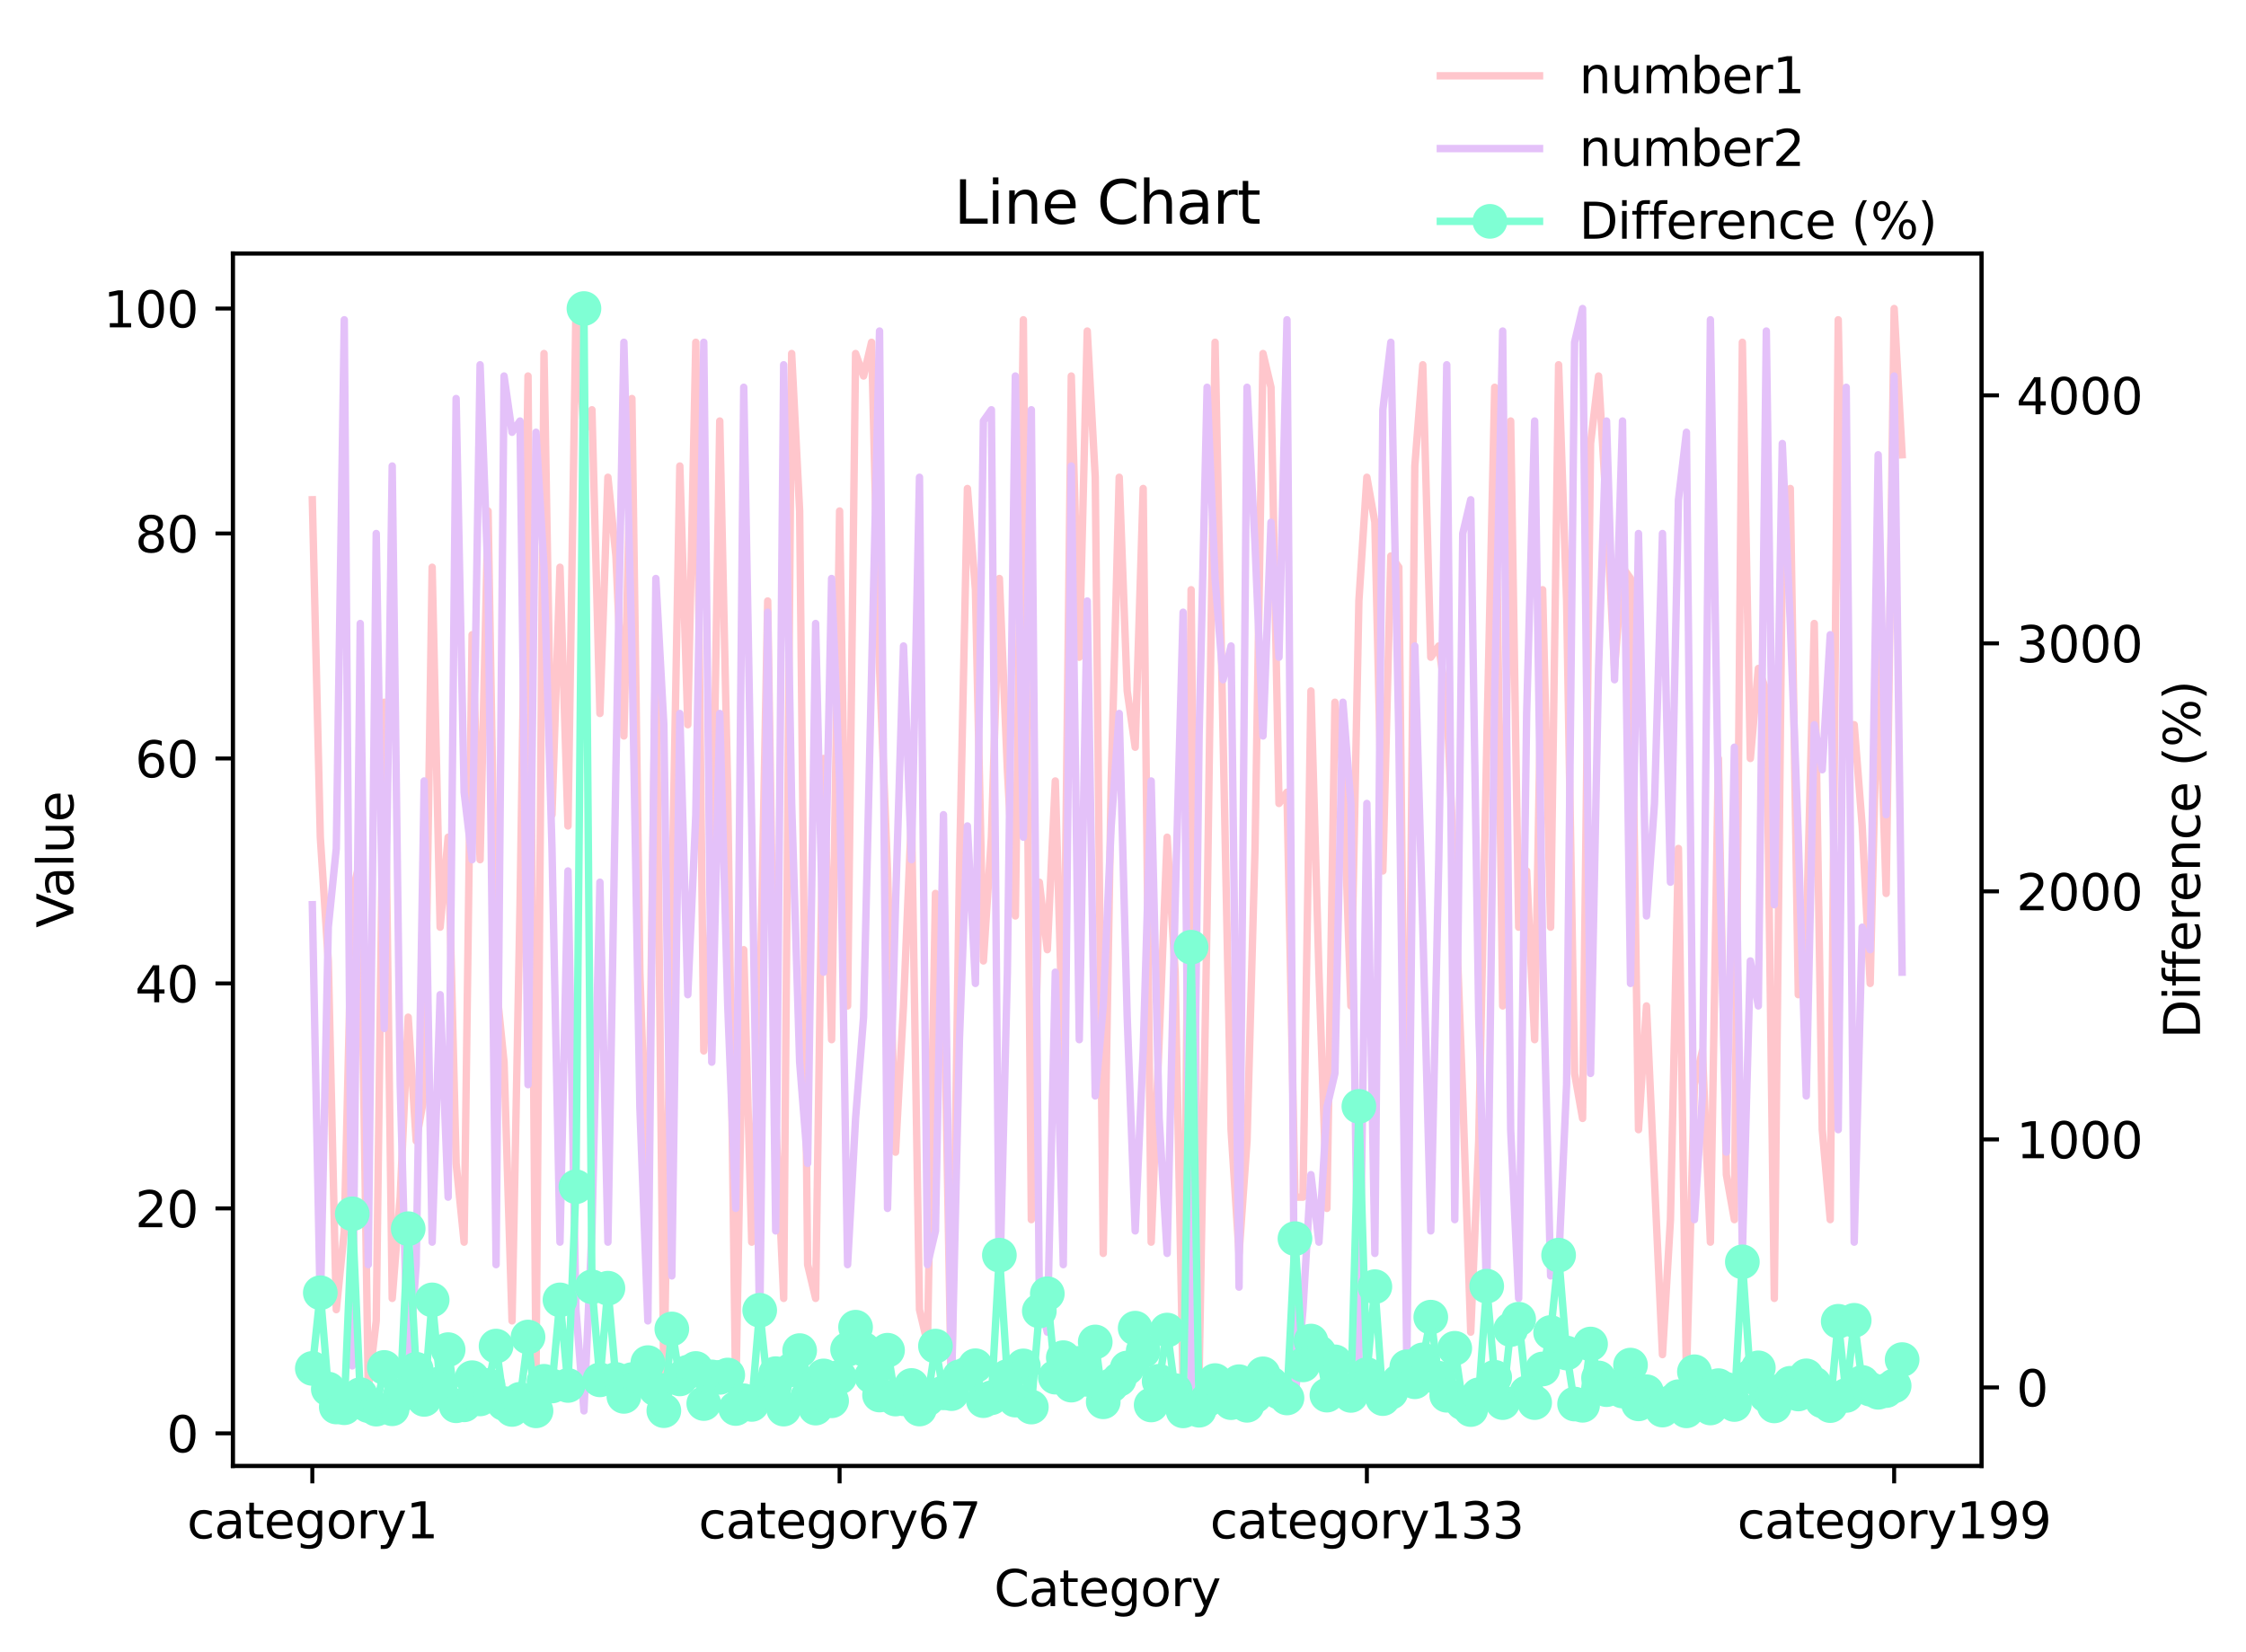 <?xml version="1.0" encoding="utf-8" standalone="no"?>
<!DOCTYPE svg PUBLIC "-//W3C//DTD SVG 1.1//EN"
  "http://www.w3.org/Graphics/SVG/1.1/DTD/svg11.dtd">
<svg xmlns:xlink="http://www.w3.org/1999/xlink" width="453.054pt" height="333.297pt" viewBox="0 0 453.054 333.297" xmlns="http://www.w3.org/2000/svg" version="1.1">
 <defs>
  <style type="text/css">*{stroke-linejoin: round; stroke-linecap: butt}</style>
 </defs>
 <g id="figure_1">
  <g id="patch_1">
   <path d="M 0 333.297 
L 453.054 333.297 
L 453.054 0 
L 0 0 
z
" style="fill: #ffffff"/>
  </g>
  <g id="axes_1">
   <g id="patch_2">
    <path d="M 46.966 295.741 
L 399.726 295.741 
L 399.726 51.124 
L 46.966 51.124 
z
" style="fill: #ffffff"/>
   </g>
   <g id="matplotlib.axis_1">
    <g id="xtick_1">
     <g id="line2d_1">
      <defs>
       <path id="mb19a671efa" d="M 0 0 
L 0 3.5 
" style="stroke: #000000; stroke-width: 0.8"/>
      </defs>
      <g>
       <use xlink:href="#mb19a671efa" x="63" y="295.741" style="stroke: #000000; stroke-width: 0.8"/>
      </g>
     </g>
     <g id="text_1">
      <!-- category1 -->
      <g transform="translate(37.72 310.34) scale(0.1 -0.1)">
       <defs>
        <path id="DejaVuSans-63" d="M 3122 3366 
L 3122 2828 
Q 2878 2963 2633 3030 
Q 2388 3097 2138 3097 
Q 1578 3097 1268 2742 
Q 959 2388 959 1747 
Q 959 1106 1268 751 
Q 1578 397 2138 397 
Q 2388 397 2633 464 
Q 2878 531 3122 666 
L 3122 134 
Q 2881 22 2623 -34 
Q 2366 -91 2075 -91 
Q 1284 -91 818 406 
Q 353 903 353 1747 
Q 353 2603 823 3093 
Q 1294 3584 2113 3584 
Q 2378 3584 2631 3529 
Q 2884 3475 3122 3366 
z
" transform="scale(0.016)"/>
        <path id="DejaVuSans-61" d="M 2194 1759 
Q 1497 1759 1228 1600 
Q 959 1441 959 1056 
Q 959 750 1161 570 
Q 1363 391 1709 391 
Q 2188 391 2477 730 
Q 2766 1069 2766 1631 
L 2766 1759 
L 2194 1759 
z
M 3341 1997 
L 3341 0 
L 2766 0 
L 2766 531 
Q 2569 213 2275 61 
Q 1981 -91 1556 -91 
Q 1019 -91 701 211 
Q 384 513 384 1019 
Q 384 1609 779 1909 
Q 1175 2209 1959 2209 
L 2766 2209 
L 2766 2266 
Q 2766 2663 2505 2880 
Q 2244 3097 1772 3097 
Q 1472 3097 1187 3025 
Q 903 2953 641 2809 
L 641 3341 
Q 956 3463 1253 3523 
Q 1550 3584 1831 3584 
Q 2591 3584 2966 3190 
Q 3341 2797 3341 1997 
z
" transform="scale(0.016)"/>
        <path id="DejaVuSans-74" d="M 1172 4494 
L 1172 3500 
L 2356 3500 
L 2356 3053 
L 1172 3053 
L 1172 1153 
Q 1172 725 1289 603 
Q 1406 481 1766 481 
L 2356 481 
L 2356 0 
L 1766 0 
Q 1100 0 847 248 
Q 594 497 594 1153 
L 594 3053 
L 172 3053 
L 172 3500 
L 594 3500 
L 594 4494 
L 1172 4494 
z
" transform="scale(0.016)"/>
        <path id="DejaVuSans-65" d="M 3597 1894 
L 3597 1613 
L 953 1613 
Q 991 1019 1311 708 
Q 1631 397 2203 397 
Q 2534 397 2845 478 
Q 3156 559 3463 722 
L 3463 178 
Q 3153 47 2828 -22 
Q 2503 -91 2169 -91 
Q 1331 -91 842 396 
Q 353 884 353 1716 
Q 353 2575 817 3079 
Q 1281 3584 2069 3584 
Q 2775 3584 3186 3129 
Q 3597 2675 3597 1894 
z
M 3022 2063 
Q 3016 2534 2758 2815 
Q 2500 3097 2075 3097 
Q 1594 3097 1305 2825 
Q 1016 2553 972 2059 
L 3022 2063 
z
" transform="scale(0.016)"/>
        <path id="DejaVuSans-67" d="M 2906 1791 
Q 2906 2416 2648 2759 
Q 2391 3103 1925 3103 
Q 1463 3103 1205 2759 
Q 947 2416 947 1791 
Q 947 1169 1205 825 
Q 1463 481 1925 481 
Q 2391 481 2648 825 
Q 2906 1169 2906 1791 
z
M 3481 434 
Q 3481 -459 3084 -895 
Q 2688 -1331 1869 -1331 
Q 1566 -1331 1297 -1286 
Q 1028 -1241 775 -1147 
L 775 -588 
Q 1028 -725 1275 -790 
Q 1522 -856 1778 -856 
Q 2344 -856 2625 -561 
Q 2906 -266 2906 331 
L 2906 616 
Q 2728 306 2450 153 
Q 2172 0 1784 0 
Q 1141 0 747 490 
Q 353 981 353 1791 
Q 353 2603 747 3093 
Q 1141 3584 1784 3584 
Q 2172 3584 2450 3431 
Q 2728 3278 2906 2969 
L 2906 3500 
L 3481 3500 
L 3481 434 
z
" transform="scale(0.016)"/>
        <path id="DejaVuSans-6f" d="M 1959 3097 
Q 1497 3097 1228 2736 
Q 959 2375 959 1747 
Q 959 1119 1226 758 
Q 1494 397 1959 397 
Q 2419 397 2687 759 
Q 2956 1122 2956 1747 
Q 2956 2369 2687 2733 
Q 2419 3097 1959 3097 
z
M 1959 3584 
Q 2709 3584 3137 3096 
Q 3566 2609 3566 1747 
Q 3566 888 3137 398 
Q 2709 -91 1959 -91 
Q 1206 -91 779 398 
Q 353 888 353 1747 
Q 353 2609 779 3096 
Q 1206 3584 1959 3584 
z
" transform="scale(0.016)"/>
        <path id="DejaVuSans-72" d="M 2631 2963 
Q 2534 3019 2420 3045 
Q 2306 3072 2169 3072 
Q 1681 3072 1420 2755 
Q 1159 2438 1159 1844 
L 1159 0 
L 581 0 
L 581 3500 
L 1159 3500 
L 1159 2956 
Q 1341 3275 1631 3429 
Q 1922 3584 2338 3584 
Q 2397 3584 2469 3576 
Q 2541 3569 2628 3553 
L 2631 2963 
z
" transform="scale(0.016)"/>
        <path id="DejaVuSans-79" d="M 2059 -325 
Q 1816 -950 1584 -1140 
Q 1353 -1331 966 -1331 
L 506 -1331 
L 506 -850 
L 844 -850 
Q 1081 -850 1212 -737 
Q 1344 -625 1503 -206 
L 1606 56 
L 191 3500 
L 800 3500 
L 1894 763 
L 2988 3500 
L 3597 3500 
L 2059 -325 
z
" transform="scale(0.016)"/>
        <path id="DejaVuSans-31" d="M 794 531 
L 1825 531 
L 1825 4091 
L 703 3866 
L 703 4441 
L 1819 4666 
L 2450 4666 
L 2450 531 
L 3481 531 
L 3481 0 
L 794 0 
L 794 531 
z
" transform="scale(0.016)"/>
       </defs>
       <use xlink:href="#DejaVuSans-63"/>
       <use xlink:href="#DejaVuSans-61" x="54.98"/>
       <use xlink:href="#DejaVuSans-74" x="116.26"/>
       <use xlink:href="#DejaVuSans-65" x="155.469"/>
       <use xlink:href="#DejaVuSans-67" x="216.992"/>
       <use xlink:href="#DejaVuSans-6f" x="280.469"/>
       <use xlink:href="#DejaVuSans-72" x="341.65"/>
       <use xlink:href="#DejaVuSans-79" x="382.764"/>
       <use xlink:href="#DejaVuSans-31" x="441.943"/>
      </g>
     </g>
    </g>
    <g id="xtick_2">
     <g id="line2d_2">
      <g>
       <use xlink:href="#mb19a671efa" x="169.36" y="295.741" style="stroke: #000000; stroke-width: 0.8"/>
      </g>
     </g>
     <g id="text_2">
      <!-- category67 -->
      <g transform="translate(140.899 310.34) scale(0.1 -0.1)">
       <defs>
        <path id="DejaVuSans-36" d="M 2113 2584 
Q 1688 2584 1439 2293 
Q 1191 2003 1191 1497 
Q 1191 994 1439 701 
Q 1688 409 2113 409 
Q 2538 409 2786 701 
Q 3034 994 3034 1497 
Q 3034 2003 2786 2293 
Q 2538 2584 2113 2584 
z
M 3366 4563 
L 3366 3988 
Q 3128 4100 2886 4159 
Q 2644 4219 2406 4219 
Q 1781 4219 1451 3797 
Q 1122 3375 1075 2522 
Q 1259 2794 1537 2939 
Q 1816 3084 2150 3084 
Q 2853 3084 3261 2657 
Q 3669 2231 3669 1497 
Q 3669 778 3244 343 
Q 2819 -91 2113 -91 
Q 1303 -91 875 529 
Q 447 1150 447 2328 
Q 447 3434 972 4092 
Q 1497 4750 2381 4750 
Q 2619 4750 2861 4703 
Q 3103 4656 3366 4563 
z
" transform="scale(0.016)"/>
        <path id="DejaVuSans-37" d="M 525 4666 
L 3525 4666 
L 3525 4397 
L 1831 0 
L 1172 0 
L 2766 4134 
L 525 4134 
L 525 4666 
z
" transform="scale(0.016)"/>
       </defs>
       <use xlink:href="#DejaVuSans-63"/>
       <use xlink:href="#DejaVuSans-61" x="54.98"/>
       <use xlink:href="#DejaVuSans-74" x="116.26"/>
       <use xlink:href="#DejaVuSans-65" x="155.469"/>
       <use xlink:href="#DejaVuSans-67" x="216.992"/>
       <use xlink:href="#DejaVuSans-6f" x="280.469"/>
       <use xlink:href="#DejaVuSans-72" x="341.65"/>
       <use xlink:href="#DejaVuSans-79" x="382.764"/>
       <use xlink:href="#DejaVuSans-36" x="441.943"/>
       <use xlink:href="#DejaVuSans-37" x="505.566"/>
      </g>
     </g>
    </g>
    <g id="xtick_3">
     <g id="line2d_3">
      <g>
       <use xlink:href="#mb19a671efa" x="275.72" y="295.741" style="stroke: #000000; stroke-width: 0.8"/>
      </g>
     </g>
     <g id="text_3">
      <!-- category133 -->
      <g transform="translate(244.078 310.34) scale(0.1 -0.1)">
       <defs>
        <path id="DejaVuSans-33" d="M 2597 2516 
Q 3050 2419 3304 2112 
Q 3559 1806 3559 1356 
Q 3559 666 3084 287 
Q 2609 -91 1734 -91 
Q 1441 -91 1130 -33 
Q 819 25 488 141 
L 488 750 
Q 750 597 1062 519 
Q 1375 441 1716 441 
Q 2309 441 2620 675 
Q 2931 909 2931 1356 
Q 2931 1769 2642 2001 
Q 2353 2234 1838 2234 
L 1294 2234 
L 1294 2753 
L 1863 2753 
Q 2328 2753 2575 2939 
Q 2822 3125 2822 3475 
Q 2822 3834 2567 4026 
Q 2313 4219 1838 4219 
Q 1578 4219 1281 4162 
Q 984 4106 628 3988 
L 628 4550 
Q 988 4650 1302 4700 
Q 1616 4750 1894 4750 
Q 2613 4750 3031 4423 
Q 3450 4097 3450 3541 
Q 3450 3153 3228 2886 
Q 3006 2619 2597 2516 
z
" transform="scale(0.016)"/>
       </defs>
       <use xlink:href="#DejaVuSans-63"/>
       <use xlink:href="#DejaVuSans-61" x="54.98"/>
       <use xlink:href="#DejaVuSans-74" x="116.26"/>
       <use xlink:href="#DejaVuSans-65" x="155.469"/>
       <use xlink:href="#DejaVuSans-67" x="216.992"/>
       <use xlink:href="#DejaVuSans-6f" x="280.469"/>
       <use xlink:href="#DejaVuSans-72" x="341.65"/>
       <use xlink:href="#DejaVuSans-79" x="382.764"/>
       <use xlink:href="#DejaVuSans-31" x="441.943"/>
       <use xlink:href="#DejaVuSans-33" x="505.566"/>
       <use xlink:href="#DejaVuSans-33" x="569.189"/>
      </g>
     </g>
    </g>
    <g id="xtick_4">
     <g id="line2d_4">
      <g>
       <use xlink:href="#mb19a671efa" x="382.08" y="295.741" style="stroke: #000000; stroke-width: 0.8"/>
      </g>
     </g>
     <g id="text_4">
      <!-- category199 -->
      <g transform="translate(350.437 310.34) scale(0.1 -0.1)">
       <defs>
        <path id="DejaVuSans-39" d="M 703 97 
L 703 672 
Q 941 559 1184 500 
Q 1428 441 1663 441 
Q 2288 441 2617 861 
Q 2947 1281 2994 2138 
Q 2813 1869 2534 1725 
Q 2256 1581 1919 1581 
Q 1219 1581 811 2004 
Q 403 2428 403 3163 
Q 403 3881 828 4315 
Q 1253 4750 1959 4750 
Q 2769 4750 3195 4129 
Q 3622 3509 3622 2328 
Q 3622 1225 3098 567 
Q 2575 -91 1691 -91 
Q 1453 -91 1209 -44 
Q 966 3 703 97 
z
M 1959 2075 
Q 2384 2075 2632 2365 
Q 2881 2656 2881 3163 
Q 2881 3666 2632 3958 
Q 2384 4250 1959 4250 
Q 1534 4250 1286 3958 
Q 1038 3666 1038 3163 
Q 1038 2656 1286 2365 
Q 1534 2075 1959 2075 
z
" transform="scale(0.016)"/>
       </defs>
       <use xlink:href="#DejaVuSans-63"/>
       <use xlink:href="#DejaVuSans-61" x="54.98"/>
       <use xlink:href="#DejaVuSans-74" x="116.26"/>
       <use xlink:href="#DejaVuSans-65" x="155.469"/>
       <use xlink:href="#DejaVuSans-67" x="216.992"/>
       <use xlink:href="#DejaVuSans-6f" x="280.469"/>
       <use xlink:href="#DejaVuSans-72" x="341.65"/>
       <use xlink:href="#DejaVuSans-79" x="382.764"/>
       <use xlink:href="#DejaVuSans-31" x="441.943"/>
       <use xlink:href="#DejaVuSans-39" x="505.566"/>
       <use xlink:href="#DejaVuSans-39" x="569.189"/>
      </g>
     </g>
    </g>
    <g id="text_5">
     <!-- Category -->
     <g transform="translate(200.505 324.018) scale(0.1 -0.1)">
      <defs>
       <path id="DejaVuSans-43" d="M 4122 4306 
L 4122 3641 
Q 3803 3938 3442 4084 
Q 3081 4231 2675 4231 
Q 1875 4231 1450 3742 
Q 1025 3253 1025 2328 
Q 1025 1406 1450 917 
Q 1875 428 2675 428 
Q 3081 428 3442 575 
Q 3803 722 4122 1019 
L 4122 359 
Q 3791 134 3420 21 
Q 3050 -91 2638 -91 
Q 1578 -91 968 557 
Q 359 1206 359 2328 
Q 359 3453 968 4101 
Q 1578 4750 2638 4750 
Q 3056 4750 3426 4639 
Q 3797 4528 4122 4306 
z
" transform="scale(0.016)"/>
      </defs>
      <use xlink:href="#DejaVuSans-43"/>
      <use xlink:href="#DejaVuSans-61" x="69.824"/>
      <use xlink:href="#DejaVuSans-74" x="131.104"/>
      <use xlink:href="#DejaVuSans-65" x="170.312"/>
      <use xlink:href="#DejaVuSans-67" x="231.836"/>
      <use xlink:href="#DejaVuSans-6f" x="295.312"/>
      <use xlink:href="#DejaVuSans-72" x="356.494"/>
      <use xlink:href="#DejaVuSans-79" x="397.607"/>
     </g>
    </g>
   </g>
   <g id="matplotlib.axis_2">
    <g id="ytick_1">
     <g id="line2d_5">
      <defs>
       <path id="meb79331049" d="M 0 0 
L -3.5 0 
" style="stroke: #000000; stroke-width: 0.8"/>
      </defs>
      <g>
       <use xlink:href="#meb79331049" x="46.966" y="289.16" style="stroke: #000000; stroke-width: 0.8"/>
      </g>
     </g>
     <g id="text_6">
      <!-- 0 -->
      <g transform="translate(33.603 292.96) scale(0.1 -0.1)">
       <defs>
        <path id="DejaVuSans-30" d="M 2034 4250 
Q 1547 4250 1301 3770 
Q 1056 3291 1056 2328 
Q 1056 1369 1301 889 
Q 1547 409 2034 409 
Q 2525 409 2770 889 
Q 3016 1369 3016 2328 
Q 3016 3291 2770 3770 
Q 2525 4250 2034 4250 
z
M 2034 4750 
Q 2819 4750 3233 4129 
Q 3647 3509 3647 2328 
Q 3647 1150 3233 529 
Q 2819 -91 2034 -91 
Q 1250 -91 836 529 
Q 422 1150 422 2328 
Q 422 3509 836 4129 
Q 1250 4750 2034 4750 
z
" transform="scale(0.016)"/>
       </defs>
       <use xlink:href="#DejaVuSans-30"/>
      </g>
     </g>
    </g>
    <g id="ytick_2">
     <g id="line2d_6">
      <g>
       <use xlink:href="#meb79331049" x="46.966" y="243.777" style="stroke: #000000; stroke-width: 0.8"/>
      </g>
     </g>
     <g id="text_7">
      <!-- 20 -->
      <g transform="translate(27.241 247.576) scale(0.1 -0.1)">
       <defs>
        <path id="DejaVuSans-32" d="M 1228 531 
L 3431 531 
L 3431 0 
L 469 0 
L 469 531 
Q 828 903 1448 1529 
Q 2069 2156 2228 2338 
Q 2531 2678 2651 2914 
Q 2772 3150 2772 3378 
Q 2772 3750 2511 3984 
Q 2250 4219 1831 4219 
Q 1534 4219 1204 4116 
Q 875 4013 500 3803 
L 500 4441 
Q 881 4594 1212 4672 
Q 1544 4750 1819 4750 
Q 2544 4750 2975 4387 
Q 3406 4025 3406 3419 
Q 3406 3131 3298 2873 
Q 3191 2616 2906 2266 
Q 2828 2175 2409 1742 
Q 1991 1309 1228 531 
z
" transform="scale(0.016)"/>
       </defs>
       <use xlink:href="#DejaVuSans-32"/>
       <use xlink:href="#DejaVuSans-30" x="63.623"/>
      </g>
     </g>
    </g>
    <g id="ytick_3">
     <g id="line2d_7">
      <g>
       <use xlink:href="#meb79331049" x="46.966" y="198.393" style="stroke: #000000; stroke-width: 0.8"/>
      </g>
     </g>
     <g id="text_8">
      <!-- 40 -->
      <g transform="translate(27.241 202.193) scale(0.1 -0.1)">
       <defs>
        <path id="DejaVuSans-34" d="M 2419 4116 
L 825 1625 
L 2419 1625 
L 2419 4116 
z
M 2253 4666 
L 3047 4666 
L 3047 1625 
L 3713 1625 
L 3713 1100 
L 3047 1100 
L 3047 0 
L 2419 0 
L 2419 1100 
L 313 1100 
L 313 1709 
L 2253 4666 
z
" transform="scale(0.016)"/>
       </defs>
       <use xlink:href="#DejaVuSans-34"/>
       <use xlink:href="#DejaVuSans-30" x="63.623"/>
      </g>
     </g>
    </g>
    <g id="ytick_4">
     <g id="line2d_8">
      <g>
       <use xlink:href="#meb79331049" x="46.966" y="153.01" style="stroke: #000000; stroke-width: 0.8"/>
      </g>
     </g>
     <g id="text_9">
      <!-- 60 -->
      <g transform="translate(27.241 156.809) scale(0.1 -0.1)">
       <use xlink:href="#DejaVuSans-36"/>
       <use xlink:href="#DejaVuSans-30" x="63.623"/>
      </g>
     </g>
    </g>
    <g id="ytick_5">
     <g id="line2d_9">
      <g>
       <use xlink:href="#meb79331049" x="46.966" y="107.626" style="stroke: #000000; stroke-width: 0.8"/>
      </g>
     </g>
     <g id="text_10">
      <!-- 80 -->
      <g transform="translate(27.241 111.425) scale(0.1 -0.1)">
       <defs>
        <path id="DejaVuSans-38" d="M 2034 2216 
Q 1584 2216 1326 1975 
Q 1069 1734 1069 1313 
Q 1069 891 1326 650 
Q 1584 409 2034 409 
Q 2484 409 2743 651 
Q 3003 894 3003 1313 
Q 3003 1734 2745 1975 
Q 2488 2216 2034 2216 
z
M 1403 2484 
Q 997 2584 770 2862 
Q 544 3141 544 3541 
Q 544 4100 942 4425 
Q 1341 4750 2034 4750 
Q 2731 4750 3128 4425 
Q 3525 4100 3525 3541 
Q 3525 3141 3298 2862 
Q 3072 2584 2669 2484 
Q 3125 2378 3379 2068 
Q 3634 1759 3634 1313 
Q 3634 634 3220 271 
Q 2806 -91 2034 -91 
Q 1263 -91 848 271 
Q 434 634 434 1313 
Q 434 1759 690 2068 
Q 947 2378 1403 2484 
z
M 1172 3481 
Q 1172 3119 1398 2916 
Q 1625 2713 2034 2713 
Q 2441 2713 2670 2916 
Q 2900 3119 2900 3481 
Q 2900 3844 2670 4047 
Q 2441 4250 2034 4250 
Q 1625 4250 1398 4047 
Q 1172 3844 1172 3481 
z
" transform="scale(0.016)"/>
       </defs>
       <use xlink:href="#DejaVuSans-38"/>
       <use xlink:href="#DejaVuSans-30" x="63.623"/>
      </g>
     </g>
    </g>
    <g id="ytick_6">
     <g id="line2d_10">
      <g>
       <use xlink:href="#meb79331049" x="46.966" y="62.243" style="stroke: #000000; stroke-width: 0.8"/>
      </g>
     </g>
     <g id="text_11">
      <!-- 100 -->
      <g transform="translate(20.878 66.042) scale(0.1 -0.1)">
       <use xlink:href="#DejaVuSans-31"/>
       <use xlink:href="#DejaVuSans-30" x="63.623"/>
       <use xlink:href="#DejaVuSans-30" x="127.246"/>
      </g>
     </g>
    </g>
    <g id="text_12">
     <!-- Value -->
     <g transform="translate(14.798 187.164) rotate(-90) scale(0.1 -0.1)">
      <defs>
       <path id="DejaVuSans-56" d="M 1831 0 
L 50 4666 
L 709 4666 
L 2188 738 
L 3669 4666 
L 4325 4666 
L 2547 0 
L 1831 0 
z
" transform="scale(0.016)"/>
       <path id="DejaVuSans-6c" d="M 603 4863 
L 1178 4863 
L 1178 0 
L 603 0 
L 603 4863 
z
" transform="scale(0.016)"/>
       <path id="DejaVuSans-75" d="M 544 1381 
L 544 3500 
L 1119 3500 
L 1119 1403 
Q 1119 906 1312 657 
Q 1506 409 1894 409 
Q 2359 409 2629 706 
Q 2900 1003 2900 1516 
L 2900 3500 
L 3475 3500 
L 3475 0 
L 2900 0 
L 2900 538 
Q 2691 219 2414 64 
Q 2138 -91 1772 -91 
Q 1169 -91 856 284 
Q 544 659 544 1381 
z
M 1991 3584 
L 1991 3584 
z
" transform="scale(0.016)"/>
      </defs>
      <use xlink:href="#DejaVuSans-56"/>
      <use xlink:href="#DejaVuSans-61" x="60.658"/>
      <use xlink:href="#DejaVuSans-6c" x="121.938"/>
      <use xlink:href="#DejaVuSans-75" x="149.721"/>
      <use xlink:href="#DejaVuSans-65" x="213.1"/>
     </g>
    </g>
   </g>
   <g id="line2d_11">
    <path d="M 63 100.819 
L 64.612 168.894 
L 66.223 193.855 
L 67.835 264.2 
L 69.446 248.315 
L 71.058 180.24 
L 72.669 173.432 
L 74.281 280.084 
L 75.892 266.469 
L 77.504 141.664 
L 79.115 261.93 
L 80.727 241.508 
L 82.338 205.201 
L 83.95 230.162 
L 85.561 221.085 
L 87.173 114.434 
L 88.784 187.047 
L 90.396 168.894 
L 92.007 234.7 
L 93.619 250.584 
L 95.23 128.049 
L 96.842 173.432 
L 98.453 103.088 
L 100.065 198.393 
L 101.676 214.278 
L 103.288 266.469 
L 104.899 182.509 
L 106.511 75.858 
L 108.123 277.815 
L 109.734 71.319 
L 111.346 164.356 
L 112.957 114.434 
L 114.569 166.625 
L 116.18 62.243 
L 117.792 87.203 
L 119.403 82.665 
L 121.015 143.933 
L 122.626 96.28 
L 124.238 112.164 
L 125.849 148.471 
L 127.461 80.396 
L 129.072 196.124 
L 130.684 243.777 
L 132.295 128.049 
L 133.907 280.084 
L 135.518 182.509 
L 137.13 94.011 
L 138.741 146.202 
L 140.353 69.05 
L 141.964 212.008 
L 143.576 182.509 
L 145.187 84.934 
L 146.799 159.817 
L 148.41 282.353 
L 150.022 191.586 
L 151.633 250.584 
L 153.245 205.201 
L 154.856 121.241 
L 156.468 225.623 
L 158.079 261.93 
L 159.691 71.319 
L 161.302 103.088 
L 162.914 255.123 
L 164.525 261.93 
L 166.137 153.01 
L 167.748 209.739 
L 169.36 103.088 
L 170.971 202.932 
L 172.583 71.319 
L 174.195 75.858 
L 175.806 69.05 
L 177.418 134.856 
L 179.029 175.702 
L 180.641 232.431 
L 182.252 202.932 
L 183.864 164.356 
L 185.475 264.2 
L 187.087 271.007 
L 188.698 180.24 
L 190.31 191.586 
L 191.921 282.353 
L 193.533 175.702 
L 195.144 98.549 
L 196.756 118.972 
L 198.367 193.855 
L 199.979 168.894 
L 201.59 116.703 
L 203.202 155.279 
L 204.813 184.778 
L 206.425 64.512 
L 208.036 246.046 
L 209.648 177.971 
L 211.259 191.586 
L 212.871 157.548 
L 214.482 214.278 
L 216.094 75.858 
L 217.705 132.587 
L 219.317 66.781 
L 220.928 96.28 
L 222.54 252.854 
L 224.151 157.548 
L 225.763 96.28 
L 227.374 139.395 
L 228.986 150.741 
L 230.597 98.549 
L 232.209 250.584 
L 235.432 168.894 
L 237.043 196.124 
L 238.655 280.084 
L 240.267 118.972 
L 241.878 277.815 
L 243.49 184.778 
L 245.101 69.05 
L 248.324 227.893 
L 249.936 252.854 
L 251.547 230.162 
L 253.159 171.163 
L 254.77 71.319 
L 256.382 78.127 
L 257.993 162.086 
L 259.605 159.817 
L 261.216 241.508 
L 262.828 241.508 
L 264.439 139.395 
L 266.051 196.124 
L 267.662 243.777 
L 269.274 141.664 
L 270.885 155.279 
L 272.497 202.932 
L 274.108 121.241 
L 275.72 96.28 
L 277.331 105.357 
L 278.943 175.702 
L 280.554 112.164 
L 282.166 114.434 
L 283.777 264.2 
L 285.389 94.011 
L 287 73.588 
L 288.612 132.587 
L 290.223 130.318 
L 291.835 141.664 
L 293.446 177.971 
L 295.058 221.085 
L 296.669 268.738 
L 298.281 230.162 
L 299.892 150.741 
L 301.504 78.127 
L 303.115 202.932 
L 304.727 84.934 
L 306.338 187.047 
L 307.95 175.702 
L 309.562 209.739 
L 311.173 118.972 
L 312.785 187.047 
L 314.396 73.588 
L 316.008 121.241 
L 317.619 216.547 
L 319.231 225.623 
L 320.842 89.473 
L 322.454 75.858 
L 324.065 103.088 
L 325.677 134.856 
L 327.288 114.434 
L 328.9 116.703 
L 330.511 227.893 
L 332.123 202.932 
L 335.346 273.276 
L 336.957 246.046 
L 338.569 171.163 
L 340.18 277.815 
L 341.792 218.816 
L 343.403 212.008 
L 345.015 250.584 
L 346.626 153.01 
L 348.238 236.969 
L 349.849 246.046 
L 351.461 69.05 
L 353.072 153.01 
L 354.684 134.856 
L 356.295 139.395 
L 357.907 261.93 
L 359.518 112.164 
L 361.13 98.549 
L 362.741 200.662 
L 364.353 189.317 
L 365.964 125.78 
L 367.576 227.893 
L 369.187 246.046 
L 370.799 64.512 
L 372.41 146.202 
L 374.022 146.202 
L 375.634 166.625 
L 377.245 198.393 
L 378.857 130.318 
L 380.468 180.24 
L 382.08 62.243 
L 383.691 91.742 
L 383.691 91.742 
" clip-path="url(#p1e07caeb27)" style="fill: none; stroke: #ffc6cc; stroke-width: 1.5; stroke-linecap: square"/>
   </g>
   <g id="line2d_12">
    <path d="M 63 182.509 
L 64.612 264.2 
L 66.223 187.047 
L 67.835 171.163 
L 69.446 64.512 
L 71.058 275.545 
L 72.669 125.78 
L 74.281 255.123 
L 75.892 107.626 
L 77.504 207.47 
L 79.115 94.011 
L 80.727 218.816 
L 82.338 277.815 
L 83.95 255.123 
L 85.561 157.548 
L 87.173 250.584 
L 88.784 200.662 
L 90.396 241.508 
L 92.007 80.396 
L 93.619 159.817 
L 95.23 173.432 
L 96.842 73.588 
L 98.453 116.703 
L 100.065 255.123 
L 101.676 75.858 
L 103.288 87.203 
L 104.899 84.934 
L 106.511 218.816 
L 108.123 87.203 
L 109.734 114.434 
L 111.346 171.163 
L 112.957 250.584 
L 114.569 175.702 
L 116.18 264.2 
L 117.792 284.622 
L 119.403 248.315 
L 121.015 177.971 
L 122.626 250.584 
L 124.238 155.279 
L 125.849 69.05 
L 127.461 130.318 
L 129.072 223.354 
L 130.684 266.469 
L 132.295 116.703 
L 133.907 146.202 
L 135.518 257.392 
L 137.13 143.933 
L 138.741 200.662 
L 140.353 164.356 
L 141.964 69.05 
L 143.576 214.278 
L 145.187 143.933 
L 146.799 202.932 
L 148.41 243.777 
L 150.022 78.127 
L 151.633 166.625 
L 153.245 268.738 
L 154.856 123.51 
L 156.468 248.315 
L 158.079 73.588 
L 159.691 162.086 
L 161.302 214.278 
L 162.914 234.7 
L 164.525 125.78 
L 166.137 196.124 
L 167.748 116.703 
L 169.36 157.548 
L 170.971 255.123 
L 172.583 225.623 
L 174.195 205.201 
L 177.418 66.781 
L 179.029 243.777 
L 180.641 182.509 
L 182.252 130.318 
L 183.864 173.432 
L 185.475 96.28 
L 187.087 255.123 
L 188.698 248.315 
L 190.31 164.356 
L 191.921 280.084 
L 193.533 209.739 
L 195.144 166.625 
L 196.756 198.393 
L 198.367 84.934 
L 199.979 82.665 
L 201.59 261.93 
L 203.202 196.124 
L 204.813 75.858 
L 206.425 168.894 
L 208.036 82.665 
L 209.648 261.93 
L 211.259 268.738 
L 212.871 196.124 
L 214.482 255.123 
L 216.094 94.011 
L 217.705 209.739 
L 219.317 121.241 
L 220.928 221.085 
L 222.54 202.932 
L 224.151 166.625 
L 225.763 143.933 
L 227.374 205.201 
L 228.986 248.315 
L 230.597 212.008 
L 232.209 157.548 
L 233.82 225.623 
L 235.432 252.854 
L 237.043 182.509 
L 238.655 123.51 
L 240.267 280.084 
L 241.878 148.471 
L 243.49 78.127 
L 245.101 116.703 
L 246.713 137.125 
L 248.324 130.318 
L 249.936 259.661 
L 251.547 78.127 
L 253.159 109.895 
L 254.77 148.471 
L 256.382 105.357 
L 257.993 132.587 
L 259.605 64.512 
L 261.216 282.353 
L 262.828 264.2 
L 264.439 236.969 
L 266.051 250.584 
L 267.662 223.354 
L 269.274 216.547 
L 270.885 141.664 
L 272.497 162.086 
L 274.108 275.545 
L 275.72 162.086 
L 277.331 252.854 
L 278.943 82.665 
L 280.554 69.05 
L 282.166 148.471 
L 283.777 275.545 
L 285.389 130.318 
L 287 187.047 
L 288.612 248.315 
L 290.223 173.432 
L 291.835 73.588 
L 293.446 246.046 
L 295.058 107.626 
L 296.669 100.819 
L 298.281 205.201 
L 299.892 261.93 
L 301.504 139.395 
L 303.115 66.781 
L 304.727 227.893 
L 306.338 261.93 
L 307.95 143.933 
L 309.562 84.934 
L 311.173 191.586 
L 312.785 257.392 
L 314.396 255.123 
L 316.008 218.816 
L 317.619 69.05 
L 319.231 62.243 
L 320.842 216.547 
L 322.454 134.856 
L 324.065 84.934 
L 325.677 137.125 
L 327.288 84.934 
L 328.9 198.393 
L 330.511 107.626 
L 332.123 184.778 
L 333.734 162.086 
L 335.346 107.626 
L 336.957 177.971 
L 338.569 100.819 
L 340.18 87.203 
L 341.792 246.046 
L 343.403 221.085 
L 345.015 64.512 
L 346.626 162.086 
L 348.238 232.431 
L 349.849 150.741 
L 351.461 252.854 
L 353.072 193.855 
L 354.684 202.932 
L 356.295 66.781 
L 357.907 182.509 
L 359.518 89.473 
L 361.13 125.78 
L 362.741 168.894 
L 364.353 221.085 
L 365.964 146.202 
L 367.576 155.279 
L 369.187 128.049 
L 370.799 227.893 
L 372.41 78.127 
L 374.022 250.584 
L 375.634 187.047 
L 377.245 191.586 
L 378.857 91.742 
L 380.468 164.356 
L 382.08 75.858 
L 383.691 196.124 
L 383.691 196.124 
" clip-path="url(#p1e07caeb27)" style="fill: none; stroke: #e4c1f9; stroke-width: 1.5; stroke-linecap: square"/>
   </g>
   <g id="patch_3">
    <path d="M 46.966 295.741 
L 46.966 51.124 
" style="fill: none; stroke: #000000; stroke-width: 0.8; stroke-linejoin: miter; stroke-linecap: square"/>
   </g>
   <g id="patch_4">
    <path d="M 399.726 295.741 
L 399.726 51.124 
" style="fill: none; stroke: #000000; stroke-width: 0.8; stroke-linejoin: miter; stroke-linecap: square"/>
   </g>
   <g id="patch_5">
    <path d="M 46.966 295.741 
L 399.726 295.741 
" style="fill: none; stroke: #000000; stroke-width: 0.8; stroke-linejoin: miter; stroke-linecap: square"/>
   </g>
   <g id="patch_6">
    <path d="M 46.966 51.124 
L 399.726 51.124 
" style="fill: none; stroke: #000000; stroke-width: 0.8; stroke-linejoin: miter; stroke-linecap: square"/>
   </g>
  </g>
  <g id="axes_2">
   <g id="matplotlib.axis_3">
    <g id="ytick_7">
     <g id="line2d_13">
      <defs>
       <path id="mf30ff125c5" d="M 0 0 
L 3.5 0 
" style="stroke: #000000; stroke-width: 0.8"/>
      </defs>
      <g>
       <use xlink:href="#mf30ff125c5" x="399.726" y="279.893" style="stroke: #000000; stroke-width: 0.8"/>
      </g>
     </g>
     <g id="text_13">
      <!-- 0 -->
      <g transform="translate(406.726 283.692) scale(0.1 -0.1)">
       <use xlink:href="#DejaVuSans-30"/>
      </g>
     </g>
    </g>
    <g id="ytick_8">
     <g id="line2d_14">
      <g>
       <use xlink:href="#mf30ff125c5" x="399.726" y="229.858" style="stroke: #000000; stroke-width: 0.8"/>
      </g>
     </g>
     <g id="text_14">
      <!-- 1000 -->
      <g transform="translate(406.726 233.658) scale(0.1 -0.1)">
       <use xlink:href="#DejaVuSans-31"/>
       <use xlink:href="#DejaVuSans-30" x="63.623"/>
       <use xlink:href="#DejaVuSans-30" x="127.246"/>
       <use xlink:href="#DejaVuSans-30" x="190.869"/>
      </g>
     </g>
    </g>
    <g id="ytick_9">
     <g id="line2d_15">
      <g>
       <use xlink:href="#mf30ff125c5" x="399.726" y="179.824" style="stroke: #000000; stroke-width: 0.8"/>
      </g>
     </g>
     <g id="text_15">
      <!-- 2000 -->
      <g transform="translate(406.726 183.623) scale(0.1 -0.1)">
       <use xlink:href="#DejaVuSans-32"/>
       <use xlink:href="#DejaVuSans-30" x="63.623"/>
       <use xlink:href="#DejaVuSans-30" x="127.246"/>
       <use xlink:href="#DejaVuSans-30" x="190.869"/>
      </g>
     </g>
    </g>
    <g id="ytick_10">
     <g id="line2d_16">
      <g>
       <use xlink:href="#mf30ff125c5" x="399.726" y="129.789" style="stroke: #000000; stroke-width: 0.8"/>
      </g>
     </g>
     <g id="text_16">
      <!-- 3000 -->
      <g transform="translate(406.726 133.588) scale(0.1 -0.1)">
       <use xlink:href="#DejaVuSans-33"/>
       <use xlink:href="#DejaVuSans-30" x="63.623"/>
       <use xlink:href="#DejaVuSans-30" x="127.246"/>
       <use xlink:href="#DejaVuSans-30" x="190.869"/>
      </g>
     </g>
    </g>
    <g id="ytick_11">
     <g id="line2d_17">
      <g>
       <use xlink:href="#mf30ff125c5" x="399.726" y="79.755" style="stroke: #000000; stroke-width: 0.8"/>
      </g>
     </g>
     <g id="text_17">
      <!-- 4000 -->
      <g transform="translate(406.726 83.554) scale(0.1 -0.1)">
       <use xlink:href="#DejaVuSans-34"/>
       <use xlink:href="#DejaVuSans-30" x="63.623"/>
       <use xlink:href="#DejaVuSans-30" x="127.246"/>
       <use xlink:href="#DejaVuSans-30" x="190.869"/>
      </g>
     </g>
    </g>
    <g id="text_18">
     <!-- Difference (%) -->
     <g transform="translate(443.774 209.524) rotate(-90) scale(0.1 -0.1)">
      <defs>
       <path id="DejaVuSans-44" d="M 1259 4147 
L 1259 519 
L 2022 519 
Q 2988 519 3436 956 
Q 3884 1394 3884 2338 
Q 3884 3275 3436 3711 
Q 2988 4147 2022 4147 
L 1259 4147 
z
M 628 4666 
L 1925 4666 
Q 3281 4666 3915 4102 
Q 4550 3538 4550 2338 
Q 4550 1131 3912 565 
Q 3275 0 1925 0 
L 628 0 
L 628 4666 
z
" transform="scale(0.016)"/>
       <path id="DejaVuSans-69" d="M 603 3500 
L 1178 3500 
L 1178 0 
L 603 0 
L 603 3500 
z
M 603 4863 
L 1178 4863 
L 1178 4134 
L 603 4134 
L 603 4863 
z
" transform="scale(0.016)"/>
       <path id="DejaVuSans-66" d="M 2375 4863 
L 2375 4384 
L 1825 4384 
Q 1516 4384 1395 4259 
Q 1275 4134 1275 3809 
L 1275 3500 
L 2222 3500 
L 2222 3053 
L 1275 3053 
L 1275 0 
L 697 0 
L 697 3053 
L 147 3053 
L 147 3500 
L 697 3500 
L 697 3744 
Q 697 4328 969 4595 
Q 1241 4863 1831 4863 
L 2375 4863 
z
" transform="scale(0.016)"/>
       <path id="DejaVuSans-6e" d="M 3513 2113 
L 3513 0 
L 2938 0 
L 2938 2094 
Q 2938 2591 2744 2837 
Q 2550 3084 2163 3084 
Q 1697 3084 1428 2787 
Q 1159 2491 1159 1978 
L 1159 0 
L 581 0 
L 581 3500 
L 1159 3500 
L 1159 2956 
Q 1366 3272 1645 3428 
Q 1925 3584 2291 3584 
Q 2894 3584 3203 3211 
Q 3513 2838 3513 2113 
z
" transform="scale(0.016)"/>
       <path id="DejaVuSans-20" transform="scale(0.016)"/>
       <path id="DejaVuSans-28" d="M 1984 4856 
Q 1566 4138 1362 3434 
Q 1159 2731 1159 2009 
Q 1159 1288 1364 580 
Q 1569 -128 1984 -844 
L 1484 -844 
Q 1016 -109 783 600 
Q 550 1309 550 2009 
Q 550 2706 781 3412 
Q 1013 4119 1484 4856 
L 1984 4856 
z
" transform="scale(0.016)"/>
       <path id="DejaVuSans-25" d="M 4653 2053 
Q 4381 2053 4226 1822 
Q 4072 1591 4072 1178 
Q 4072 772 4226 539 
Q 4381 306 4653 306 
Q 4919 306 5073 539 
Q 5228 772 5228 1178 
Q 5228 1588 5073 1820 
Q 4919 2053 4653 2053 
z
M 4653 2450 
Q 5147 2450 5437 2106 
Q 5728 1763 5728 1178 
Q 5728 594 5436 251 
Q 5144 -91 4653 -91 
Q 4153 -91 3862 251 
Q 3572 594 3572 1178 
Q 3572 1766 3864 2108 
Q 4156 2450 4653 2450 
z
M 1428 4353 
Q 1159 4353 1004 4120 
Q 850 3888 850 3481 
Q 850 3069 1003 2837 
Q 1156 2606 1428 2606 
Q 1700 2606 1854 2837 
Q 2009 3069 2009 3481 
Q 2009 3884 1853 4118 
Q 1697 4353 1428 4353 
z
M 4250 4750 
L 4750 4750 
L 1831 -91 
L 1331 -91 
L 4250 4750 
z
M 1428 4750 
Q 1922 4750 2215 4408 
Q 2509 4066 2509 3481 
Q 2509 2891 2217 2550 
Q 1925 2209 1428 2209 
Q 931 2209 642 2551 
Q 353 2894 353 3481 
Q 353 4063 643 4406 
Q 934 4750 1428 4750 
z
" transform="scale(0.016)"/>
       <path id="DejaVuSans-29" d="M 513 4856 
L 1013 4856 
Q 1481 4119 1714 3412 
Q 1947 2706 1947 2009 
Q 1947 1309 1714 600 
Q 1481 -109 1013 -844 
L 513 -844 
Q 928 -128 1133 580 
Q 1338 1288 1338 2009 
Q 1338 2731 1133 3434 
Q 928 4138 513 4856 
z
" transform="scale(0.016)"/>
      </defs>
      <use xlink:href="#DejaVuSans-44"/>
      <use xlink:href="#DejaVuSans-69" x="77.002"/>
      <use xlink:href="#DejaVuSans-66" x="104.785"/>
      <use xlink:href="#DejaVuSans-66" x="139.99"/>
      <use xlink:href="#DejaVuSans-65" x="175.195"/>
      <use xlink:href="#DejaVuSans-72" x="236.719"/>
      <use xlink:href="#DejaVuSans-65" x="275.582"/>
      <use xlink:href="#DejaVuSans-6e" x="337.105"/>
      <use xlink:href="#DejaVuSans-63" x="400.484"/>
      <use xlink:href="#DejaVuSans-65" x="455.465"/>
      <use xlink:href="#DejaVuSans-20" x="516.988"/>
      <use xlink:href="#DejaVuSans-28" x="548.775"/>
      <use xlink:href="#DejaVuSans-25" x="587.789"/>
      <use xlink:href="#DejaVuSans-29" x="682.809"/>
     </g>
    </g>
   </g>
   <g id="line2d_18">
    <path d="M 63 276.06 
L 64.612 260.789 
L 66.223 280.226 
L 67.835 283.838 
L 69.446 283.987 
L 71.058 244.869 
L 72.669 281.352 
L 74.281 283.562 
L 75.892 284.271 
L 77.504 275.862 
L 79.115 284.198 
L 80.727 281.507 
L 82.338 247.871 
L 83.95 276.224 
L 85.561 282.308 
L 87.173 262.234 
L 88.784 279.123 
L 90.396 272.269 
L 92.007 283.591 
L 93.619 283.404 
L 95.23 277.931 
L 96.842 282.21 
L 98.453 279.498 
L 100.065 271.554 
L 101.676 283.14 
L 103.288 284.334 
L 104.899 282.283 
L 106.511 269.725 
L 108.123 284.615 
L 109.734 278.658 
L 111.346 279.604 
L 112.957 262.234 
L 114.569 279.493 
L 116.18 239.41 
L 117.792 62.243 
L 119.403 259.601 
L 121.015 278.361 
L 122.626 259.879 
L 124.238 278.282 
L 125.849 281.698 
L 127.461 278.32 
L 129.072 277.822 
L 130.684 274.889 
L 132.295 280.222 
L 133.907 284.579 
L 135.518 268.099 
L 137.13 278.173 
L 138.741 276.814 
L 140.353 276.072 
L 141.964 283.143 
L 143.576 277.77 
L 145.187 277.86 
L 146.799 277.391 
L 148.41 284.146 
L 150.022 282.583 
L 151.633 283.321 
L 153.245 264.327 
L 154.856 279.824 
L 156.468 277.113 
L 158.079 284.264 
L 159.691 276.319 
L 161.302 272.463 
L 162.914 281.769 
L 164.525 284.062 
L 166.137 277.574 
L 167.748 282.592 
L 169.36 277.822 
L 170.971 272.221 
L 172.583 267.742 
L 174.195 272.185 
L 175.806 277.652 
L 177.418 281.425 
L 179.029 272.388 
L 180.641 282.235 
L 182.252 282.18 
L 183.864 279.5 
L 185.475 284.249 
L 187.087 282.228 
L 188.698 271.554 
L 190.31 280.985 
L 191.921 281.144 
L 193.533 277.749 
L 195.144 277.113 
L 196.756 275.515 
L 198.367 282.561 
L 199.979 281.982 
L 201.59 253.208 
L 203.202 277.696 
L 204.813 282.448 
L 206.425 275.55 
L 208.036 283.852 
L 209.648 264.466 
L 211.259 260.991 
L 212.871 277.818 
L 214.482 273.889 
L 216.094 279.427 
L 217.705 275.032 
L 219.317 278.27 
L 220.928 270.72 
L 222.54 282.79 
L 224.151 279.522 
L 225.763 278.251 
L 227.374 275.971 
L 228.986 267.94 
L 230.597 272.535 
L 232.209 283.43 
L 233.82 278.642 
L 235.432 268.322 
L 237.043 280.532 
L 238.655 284.622 
L 240.267 191.081 
L 241.878 284.493 
L 243.49 282.421 
L 245.101 278.51 
L 246.713 280.341 
L 248.324 282.966 
L 249.936 278.738 
L 251.547 283.497 
L 253.159 281.603 
L 254.77 277.149 
L 256.382 279.152 
L 257.993 280.836 
L 259.605 282.016 
L 261.216 249.872 
L 262.828 275.344 
L 264.439 270.539 
L 266.051 272.829 
L 267.662 281.446 
L 269.274 274.733 
L 270.885 280.355 
L 272.497 281.501 
L 274.108 223.187 
L 275.72 277.302 
L 277.331 259.566 
L 278.943 282.147 
L 280.554 280.873 
L 282.166 278.682 
L 283.777 275.723 
L 285.389 278.749 
L 287 274.333 
L 288.612 265.716 
L 290.223 278.029 
L 291.835 281.473 
L 293.446 271.993 
L 295.058 283.02 
L 296.669 284.354 
L 298.281 281.38 
L 299.892 259.462 
L 301.504 277.846 
L 303.115 282.956 
L 304.727 268.218 
L 306.338 266.133 
L 307.95 280.987 
L 309.562 282.951 
L 311.173 276.169 
L 312.785 268.814 
L 314.396 253.208 
L 316.008 272.953 
L 317.619 283.246 
L 319.231 283.495 
L 320.842 271.137 
L 322.454 277.98 
L 324.065 280.338 
L 325.677 279.818 
L 327.288 280.616 
L 328.9 275.39 
L 330.511 283.208 
L 332.123 280.763 
L 333.734 282.931 
L 335.346 284.458 
L 336.957 282.956 
L 338.569 281.762 
L 340.18 284.615 
L 341.792 276.733 
L 343.403 279.226 
L 345.015 284.037 
L 346.626 279.535 
L 348.238 280.293 
L 349.849 283.338 
L 351.461 254.563 
L 353.072 277.749 
L 354.684 275.943 
L 356.295 281.527 
L 357.907 283.619 
L 359.518 280.461 
L 361.13 279.059 
L 362.741 281.215 
L 364.353 277.558 
L 365.964 279.178 
L 367.576 282.607 
L 369.187 283.557 
L 370.799 266.55 
L 372.41 281.507 
L 374.022 266.354 
L 375.634 278.892 
L 377.245 280.242 
L 378.857 280.871 
L 380.468 280.53 
L 382.08 279.573 
L 383.691 274.279 
L 383.691 274.279 
" clip-path="url(#p1e07caeb27)" style="fill: none; stroke: #7fffd4; stroke-width: 1.5; stroke-linecap: square"/>
    <defs>
     <path id="m309729c738" d="M 0 3 
C 0.796 3 1.559 2.684 2.121 2.121 
C 2.684 1.559 3 0.796 3 0 
C 3 -0.796 2.684 -1.559 2.121 -2.121 
C 1.559 -2.684 0.796 -3 0 -3 
C -0.796 -3 -1.559 -2.684 -2.121 -2.121 
C -2.684 -1.559 -3 -0.796 -3 0 
C -3 0.796 -2.684 1.559 -2.121 2.121 
C -1.559 2.684 -0.796 3 0 3 
z
" style="stroke: #7fffd4"/>
    </defs>
    <g clip-path="url(#p1e07caeb27)">
     <use xlink:href="#m309729c738" x="63" y="276.06" style="fill: #7fffd4; stroke: #7fffd4"/>
     <use xlink:href="#m309729c738" x="64.612" y="260.789" style="fill: #7fffd4; stroke: #7fffd4"/>
     <use xlink:href="#m309729c738" x="66.223" y="280.226" style="fill: #7fffd4; stroke: #7fffd4"/>
     <use xlink:href="#m309729c738" x="67.835" y="283.838" style="fill: #7fffd4; stroke: #7fffd4"/>
     <use xlink:href="#m309729c738" x="69.446" y="283.987" style="fill: #7fffd4; stroke: #7fffd4"/>
     <use xlink:href="#m309729c738" x="71.058" y="244.869" style="fill: #7fffd4; stroke: #7fffd4"/>
     <use xlink:href="#m309729c738" x="72.669" y="281.352" style="fill: #7fffd4; stroke: #7fffd4"/>
     <use xlink:href="#m309729c738" x="74.281" y="283.562" style="fill: #7fffd4; stroke: #7fffd4"/>
     <use xlink:href="#m309729c738" x="75.892" y="284.271" style="fill: #7fffd4; stroke: #7fffd4"/>
     <use xlink:href="#m309729c738" x="77.504" y="275.862" style="fill: #7fffd4; stroke: #7fffd4"/>
     <use xlink:href="#m309729c738" x="79.115" y="284.198" style="fill: #7fffd4; stroke: #7fffd4"/>
     <use xlink:href="#m309729c738" x="80.727" y="281.507" style="fill: #7fffd4; stroke: #7fffd4"/>
     <use xlink:href="#m309729c738" x="82.338" y="247.871" style="fill: #7fffd4; stroke: #7fffd4"/>
     <use xlink:href="#m309729c738" x="83.95" y="276.224" style="fill: #7fffd4; stroke: #7fffd4"/>
     <use xlink:href="#m309729c738" x="85.561" y="282.308" style="fill: #7fffd4; stroke: #7fffd4"/>
     <use xlink:href="#m309729c738" x="87.173" y="262.234" style="fill: #7fffd4; stroke: #7fffd4"/>
     <use xlink:href="#m309729c738" x="88.784" y="279.123" style="fill: #7fffd4; stroke: #7fffd4"/>
     <use xlink:href="#m309729c738" x="90.396" y="272.269" style="fill: #7fffd4; stroke: #7fffd4"/>
     <use xlink:href="#m309729c738" x="92.007" y="283.591" style="fill: #7fffd4; stroke: #7fffd4"/>
     <use xlink:href="#m309729c738" x="93.619" y="283.404" style="fill: #7fffd4; stroke: #7fffd4"/>
     <use xlink:href="#m309729c738" x="95.23" y="277.931" style="fill: #7fffd4; stroke: #7fffd4"/>
     <use xlink:href="#m309729c738" x="96.842" y="282.21" style="fill: #7fffd4; stroke: #7fffd4"/>
     <use xlink:href="#m309729c738" x="98.453" y="279.498" style="fill: #7fffd4; stroke: #7fffd4"/>
     <use xlink:href="#m309729c738" x="100.065" y="271.554" style="fill: #7fffd4; stroke: #7fffd4"/>
     <use xlink:href="#m309729c738" x="101.676" y="283.14" style="fill: #7fffd4; stroke: #7fffd4"/>
     <use xlink:href="#m309729c738" x="103.288" y="284.334" style="fill: #7fffd4; stroke: #7fffd4"/>
     <use xlink:href="#m309729c738" x="104.899" y="282.283" style="fill: #7fffd4; stroke: #7fffd4"/>
     <use xlink:href="#m309729c738" x="106.511" y="269.725" style="fill: #7fffd4; stroke: #7fffd4"/>
     <use xlink:href="#m309729c738" x="108.123" y="284.615" style="fill: #7fffd4; stroke: #7fffd4"/>
     <use xlink:href="#m309729c738" x="109.734" y="278.658" style="fill: #7fffd4; stroke: #7fffd4"/>
     <use xlink:href="#m309729c738" x="111.346" y="279.604" style="fill: #7fffd4; stroke: #7fffd4"/>
     <use xlink:href="#m309729c738" x="112.957" y="262.234" style="fill: #7fffd4; stroke: #7fffd4"/>
     <use xlink:href="#m309729c738" x="114.569" y="279.493" style="fill: #7fffd4; stroke: #7fffd4"/>
     <use xlink:href="#m309729c738" x="116.18" y="239.41" style="fill: #7fffd4; stroke: #7fffd4"/>
     <use xlink:href="#m309729c738" x="117.792" y="62.243" style="fill: #7fffd4; stroke: #7fffd4"/>
     <use xlink:href="#m309729c738" x="119.403" y="259.601" style="fill: #7fffd4; stroke: #7fffd4"/>
     <use xlink:href="#m309729c738" x="121.015" y="278.361" style="fill: #7fffd4; stroke: #7fffd4"/>
     <use xlink:href="#m309729c738" x="122.626" y="259.879" style="fill: #7fffd4; stroke: #7fffd4"/>
     <use xlink:href="#m309729c738" x="124.238" y="278.282" style="fill: #7fffd4; stroke: #7fffd4"/>
     <use xlink:href="#m309729c738" x="125.849" y="281.698" style="fill: #7fffd4; stroke: #7fffd4"/>
     <use xlink:href="#m309729c738" x="127.461" y="278.32" style="fill: #7fffd4; stroke: #7fffd4"/>
     <use xlink:href="#m309729c738" x="129.072" y="277.822" style="fill: #7fffd4; stroke: #7fffd4"/>
     <use xlink:href="#m309729c738" x="130.684" y="274.889" style="fill: #7fffd4; stroke: #7fffd4"/>
     <use xlink:href="#m309729c738" x="132.295" y="280.222" style="fill: #7fffd4; stroke: #7fffd4"/>
     <use xlink:href="#m309729c738" x="133.907" y="284.579" style="fill: #7fffd4; stroke: #7fffd4"/>
     <use xlink:href="#m309729c738" x="135.518" y="268.099" style="fill: #7fffd4; stroke: #7fffd4"/>
     <use xlink:href="#m309729c738" x="137.13" y="278.173" style="fill: #7fffd4; stroke: #7fffd4"/>
     <use xlink:href="#m309729c738" x="138.741" y="276.814" style="fill: #7fffd4; stroke: #7fffd4"/>
     <use xlink:href="#m309729c738" x="140.353" y="276.072" style="fill: #7fffd4; stroke: #7fffd4"/>
     <use xlink:href="#m309729c738" x="141.964" y="283.143" style="fill: #7fffd4; stroke: #7fffd4"/>
     <use xlink:href="#m309729c738" x="143.576" y="277.77" style="fill: #7fffd4; stroke: #7fffd4"/>
     <use xlink:href="#m309729c738" x="145.187" y="277.86" style="fill: #7fffd4; stroke: #7fffd4"/>
     <use xlink:href="#m309729c738" x="146.799" y="277.391" style="fill: #7fffd4; stroke: #7fffd4"/>
     <use xlink:href="#m309729c738" x="148.41" y="284.146" style="fill: #7fffd4; stroke: #7fffd4"/>
     <use xlink:href="#m309729c738" x="150.022" y="282.583" style="fill: #7fffd4; stroke: #7fffd4"/>
     <use xlink:href="#m309729c738" x="151.633" y="283.321" style="fill: #7fffd4; stroke: #7fffd4"/>
     <use xlink:href="#m309729c738" x="153.245" y="264.327" style="fill: #7fffd4; stroke: #7fffd4"/>
     <use xlink:href="#m309729c738" x="154.856" y="279.824" style="fill: #7fffd4; stroke: #7fffd4"/>
     <use xlink:href="#m309729c738" x="156.468" y="277.113" style="fill: #7fffd4; stroke: #7fffd4"/>
     <use xlink:href="#m309729c738" x="158.079" y="284.264" style="fill: #7fffd4; stroke: #7fffd4"/>
     <use xlink:href="#m309729c738" x="159.691" y="276.319" style="fill: #7fffd4; stroke: #7fffd4"/>
     <use xlink:href="#m309729c738" x="161.302" y="272.463" style="fill: #7fffd4; stroke: #7fffd4"/>
     <use xlink:href="#m309729c738" x="162.914" y="281.769" style="fill: #7fffd4; stroke: #7fffd4"/>
     <use xlink:href="#m309729c738" x="164.525" y="284.062" style="fill: #7fffd4; stroke: #7fffd4"/>
     <use xlink:href="#m309729c738" x="166.137" y="277.574" style="fill: #7fffd4; stroke: #7fffd4"/>
     <use xlink:href="#m309729c738" x="167.748" y="282.592" style="fill: #7fffd4; stroke: #7fffd4"/>
     <use xlink:href="#m309729c738" x="169.36" y="277.822" style="fill: #7fffd4; stroke: #7fffd4"/>
     <use xlink:href="#m309729c738" x="170.971" y="272.221" style="fill: #7fffd4; stroke: #7fffd4"/>
     <use xlink:href="#m309729c738" x="172.583" y="267.742" style="fill: #7fffd4; stroke: #7fffd4"/>
     <use xlink:href="#m309729c738" x="174.195" y="272.185" style="fill: #7fffd4; stroke: #7fffd4"/>
     <use xlink:href="#m309729c738" x="175.806" y="277.652" style="fill: #7fffd4; stroke: #7fffd4"/>
     <use xlink:href="#m309729c738" x="177.418" y="281.425" style="fill: #7fffd4; stroke: #7fffd4"/>
     <use xlink:href="#m309729c738" x="179.029" y="272.388" style="fill: #7fffd4; stroke: #7fffd4"/>
     <use xlink:href="#m309729c738" x="180.641" y="282.235" style="fill: #7fffd4; stroke: #7fffd4"/>
     <use xlink:href="#m309729c738" x="182.252" y="282.18" style="fill: #7fffd4; stroke: #7fffd4"/>
     <use xlink:href="#m309729c738" x="183.864" y="279.5" style="fill: #7fffd4; stroke: #7fffd4"/>
     <use xlink:href="#m309729c738" x="185.475" y="284.249" style="fill: #7fffd4; stroke: #7fffd4"/>
     <use xlink:href="#m309729c738" x="187.087" y="282.228" style="fill: #7fffd4; stroke: #7fffd4"/>
     <use xlink:href="#m309729c738" x="188.698" y="271.554" style="fill: #7fffd4; stroke: #7fffd4"/>
     <use xlink:href="#m309729c738" x="190.31" y="280.985" style="fill: #7fffd4; stroke: #7fffd4"/>
     <use xlink:href="#m309729c738" x="191.921" y="281.144" style="fill: #7fffd4; stroke: #7fffd4"/>
     <use xlink:href="#m309729c738" x="193.533" y="277.749" style="fill: #7fffd4; stroke: #7fffd4"/>
     <use xlink:href="#m309729c738" x="195.144" y="277.113" style="fill: #7fffd4; stroke: #7fffd4"/>
     <use xlink:href="#m309729c738" x="196.756" y="275.515" style="fill: #7fffd4; stroke: #7fffd4"/>
     <use xlink:href="#m309729c738" x="198.367" y="282.561" style="fill: #7fffd4; stroke: #7fffd4"/>
     <use xlink:href="#m309729c738" x="199.979" y="281.982" style="fill: #7fffd4; stroke: #7fffd4"/>
     <use xlink:href="#m309729c738" x="201.59" y="253.208" style="fill: #7fffd4; stroke: #7fffd4"/>
     <use xlink:href="#m309729c738" x="203.202" y="277.696" style="fill: #7fffd4; stroke: #7fffd4"/>
     <use xlink:href="#m309729c738" x="204.813" y="282.448" style="fill: #7fffd4; stroke: #7fffd4"/>
     <use xlink:href="#m309729c738" x="206.425" y="275.55" style="fill: #7fffd4; stroke: #7fffd4"/>
     <use xlink:href="#m309729c738" x="208.036" y="283.852" style="fill: #7fffd4; stroke: #7fffd4"/>
     <use xlink:href="#m309729c738" x="209.648" y="264.466" style="fill: #7fffd4; stroke: #7fffd4"/>
     <use xlink:href="#m309729c738" x="211.259" y="260.991" style="fill: #7fffd4; stroke: #7fffd4"/>
     <use xlink:href="#m309729c738" x="212.871" y="277.818" style="fill: #7fffd4; stroke: #7fffd4"/>
     <use xlink:href="#m309729c738" x="214.482" y="273.889" style="fill: #7fffd4; stroke: #7fffd4"/>
     <use xlink:href="#m309729c738" x="216.094" y="279.427" style="fill: #7fffd4; stroke: #7fffd4"/>
     <use xlink:href="#m309729c738" x="217.705" y="275.032" style="fill: #7fffd4; stroke: #7fffd4"/>
     <use xlink:href="#m309729c738" x="219.317" y="278.27" style="fill: #7fffd4; stroke: #7fffd4"/>
     <use xlink:href="#m309729c738" x="220.928" y="270.72" style="fill: #7fffd4; stroke: #7fffd4"/>
     <use xlink:href="#m309729c738" x="222.54" y="282.79" style="fill: #7fffd4; stroke: #7fffd4"/>
     <use xlink:href="#m309729c738" x="224.151" y="279.522" style="fill: #7fffd4; stroke: #7fffd4"/>
     <use xlink:href="#m309729c738" x="225.763" y="278.251" style="fill: #7fffd4; stroke: #7fffd4"/>
     <use xlink:href="#m309729c738" x="227.374" y="275.971" style="fill: #7fffd4; stroke: #7fffd4"/>
     <use xlink:href="#m309729c738" x="228.986" y="267.94" style="fill: #7fffd4; stroke: #7fffd4"/>
     <use xlink:href="#m309729c738" x="230.597" y="272.535" style="fill: #7fffd4; stroke: #7fffd4"/>
     <use xlink:href="#m309729c738" x="232.209" y="283.43" style="fill: #7fffd4; stroke: #7fffd4"/>
     <use xlink:href="#m309729c738" x="233.82" y="278.642" style="fill: #7fffd4; stroke: #7fffd4"/>
     <use xlink:href="#m309729c738" x="235.432" y="268.322" style="fill: #7fffd4; stroke: #7fffd4"/>
     <use xlink:href="#m309729c738" x="237.043" y="280.532" style="fill: #7fffd4; stroke: #7fffd4"/>
     <use xlink:href="#m309729c738" x="238.655" y="284.622" style="fill: #7fffd4; stroke: #7fffd4"/>
     <use xlink:href="#m309729c738" x="240.267" y="191.081" style="fill: #7fffd4; stroke: #7fffd4"/>
     <use xlink:href="#m309729c738" x="241.878" y="284.493" style="fill: #7fffd4; stroke: #7fffd4"/>
     <use xlink:href="#m309729c738" x="243.49" y="282.421" style="fill: #7fffd4; stroke: #7fffd4"/>
     <use xlink:href="#m309729c738" x="245.101" y="278.51" style="fill: #7fffd4; stroke: #7fffd4"/>
     <use xlink:href="#m309729c738" x="246.713" y="280.341" style="fill: #7fffd4; stroke: #7fffd4"/>
     <use xlink:href="#m309729c738" x="248.324" y="282.966" style="fill: #7fffd4; stroke: #7fffd4"/>
     <use xlink:href="#m309729c738" x="249.936" y="278.738" style="fill: #7fffd4; stroke: #7fffd4"/>
     <use xlink:href="#m309729c738" x="251.547" y="283.497" style="fill: #7fffd4; stroke: #7fffd4"/>
     <use xlink:href="#m309729c738" x="253.159" y="281.603" style="fill: #7fffd4; stroke: #7fffd4"/>
     <use xlink:href="#m309729c738" x="254.77" y="277.149" style="fill: #7fffd4; stroke: #7fffd4"/>
     <use xlink:href="#m309729c738" x="256.382" y="279.152" style="fill: #7fffd4; stroke: #7fffd4"/>
     <use xlink:href="#m309729c738" x="257.993" y="280.836" style="fill: #7fffd4; stroke: #7fffd4"/>
     <use xlink:href="#m309729c738" x="259.605" y="282.016" style="fill: #7fffd4; stroke: #7fffd4"/>
     <use xlink:href="#m309729c738" x="261.216" y="249.872" style="fill: #7fffd4; stroke: #7fffd4"/>
     <use xlink:href="#m309729c738" x="262.828" y="275.344" style="fill: #7fffd4; stroke: #7fffd4"/>
     <use xlink:href="#m309729c738" x="264.439" y="270.539" style="fill: #7fffd4; stroke: #7fffd4"/>
     <use xlink:href="#m309729c738" x="266.051" y="272.829" style="fill: #7fffd4; stroke: #7fffd4"/>
     <use xlink:href="#m309729c738" x="267.662" y="281.446" style="fill: #7fffd4; stroke: #7fffd4"/>
     <use xlink:href="#m309729c738" x="269.274" y="274.733" style="fill: #7fffd4; stroke: #7fffd4"/>
     <use xlink:href="#m309729c738" x="270.885" y="280.355" style="fill: #7fffd4; stroke: #7fffd4"/>
     <use xlink:href="#m309729c738" x="272.497" y="281.501" style="fill: #7fffd4; stroke: #7fffd4"/>
     <use xlink:href="#m309729c738" x="274.108" y="223.187" style="fill: #7fffd4; stroke: #7fffd4"/>
     <use xlink:href="#m309729c738" x="275.72" y="277.302" style="fill: #7fffd4; stroke: #7fffd4"/>
     <use xlink:href="#m309729c738" x="277.331" y="259.566" style="fill: #7fffd4; stroke: #7fffd4"/>
     <use xlink:href="#m309729c738" x="278.943" y="282.147" style="fill: #7fffd4; stroke: #7fffd4"/>
     <use xlink:href="#m309729c738" x="280.554" y="280.873" style="fill: #7fffd4; stroke: #7fffd4"/>
     <use xlink:href="#m309729c738" x="282.166" y="278.682" style="fill: #7fffd4; stroke: #7fffd4"/>
     <use xlink:href="#m309729c738" x="283.777" y="275.723" style="fill: #7fffd4; stroke: #7fffd4"/>
     <use xlink:href="#m309729c738" x="285.389" y="278.749" style="fill: #7fffd4; stroke: #7fffd4"/>
     <use xlink:href="#m309729c738" x="287" y="274.333" style="fill: #7fffd4; stroke: #7fffd4"/>
     <use xlink:href="#m309729c738" x="288.612" y="265.716" style="fill: #7fffd4; stroke: #7fffd4"/>
     <use xlink:href="#m309729c738" x="290.223" y="278.029" style="fill: #7fffd4; stroke: #7fffd4"/>
     <use xlink:href="#m309729c738" x="291.835" y="281.473" style="fill: #7fffd4; stroke: #7fffd4"/>
     <use xlink:href="#m309729c738" x="293.446" y="271.993" style="fill: #7fffd4; stroke: #7fffd4"/>
     <use xlink:href="#m309729c738" x="295.058" y="283.02" style="fill: #7fffd4; stroke: #7fffd4"/>
     <use xlink:href="#m309729c738" x="296.669" y="284.354" style="fill: #7fffd4; stroke: #7fffd4"/>
     <use xlink:href="#m309729c738" x="298.281" y="281.38" style="fill: #7fffd4; stroke: #7fffd4"/>
     <use xlink:href="#m309729c738" x="299.892" y="259.462" style="fill: #7fffd4; stroke: #7fffd4"/>
     <use xlink:href="#m309729c738" x="301.504" y="277.846" style="fill: #7fffd4; stroke: #7fffd4"/>
     <use xlink:href="#m309729c738" x="303.115" y="282.956" style="fill: #7fffd4; stroke: #7fffd4"/>
     <use xlink:href="#m309729c738" x="304.727" y="268.218" style="fill: #7fffd4; stroke: #7fffd4"/>
     <use xlink:href="#m309729c738" x="306.338" y="266.133" style="fill: #7fffd4; stroke: #7fffd4"/>
     <use xlink:href="#m309729c738" x="307.95" y="280.987" style="fill: #7fffd4; stroke: #7fffd4"/>
     <use xlink:href="#m309729c738" x="309.562" y="282.951" style="fill: #7fffd4; stroke: #7fffd4"/>
     <use xlink:href="#m309729c738" x="311.173" y="276.169" style="fill: #7fffd4; stroke: #7fffd4"/>
     <use xlink:href="#m309729c738" x="312.785" y="268.814" style="fill: #7fffd4; stroke: #7fffd4"/>
     <use xlink:href="#m309729c738" x="314.396" y="253.208" style="fill: #7fffd4; stroke: #7fffd4"/>
     <use xlink:href="#m309729c738" x="316.008" y="272.953" style="fill: #7fffd4; stroke: #7fffd4"/>
     <use xlink:href="#m309729c738" x="317.619" y="283.246" style="fill: #7fffd4; stroke: #7fffd4"/>
     <use xlink:href="#m309729c738" x="319.231" y="283.495" style="fill: #7fffd4; stroke: #7fffd4"/>
     <use xlink:href="#m309729c738" x="320.842" y="271.137" style="fill: #7fffd4; stroke: #7fffd4"/>
     <use xlink:href="#m309729c738" x="322.454" y="277.98" style="fill: #7fffd4; stroke: #7fffd4"/>
     <use xlink:href="#m309729c738" x="324.065" y="280.338" style="fill: #7fffd4; stroke: #7fffd4"/>
     <use xlink:href="#m309729c738" x="325.677" y="279.818" style="fill: #7fffd4; stroke: #7fffd4"/>
     <use xlink:href="#m309729c738" x="327.288" y="280.616" style="fill: #7fffd4; stroke: #7fffd4"/>
     <use xlink:href="#m309729c738" x="328.9" y="275.39" style="fill: #7fffd4; stroke: #7fffd4"/>
     <use xlink:href="#m309729c738" x="330.511" y="283.208" style="fill: #7fffd4; stroke: #7fffd4"/>
     <use xlink:href="#m309729c738" x="332.123" y="280.763" style="fill: #7fffd4; stroke: #7fffd4"/>
     <use xlink:href="#m309729c738" x="333.734" y="282.931" style="fill: #7fffd4; stroke: #7fffd4"/>
     <use xlink:href="#m309729c738" x="335.346" y="284.458" style="fill: #7fffd4; stroke: #7fffd4"/>
     <use xlink:href="#m309729c738" x="336.957" y="282.956" style="fill: #7fffd4; stroke: #7fffd4"/>
     <use xlink:href="#m309729c738" x="338.569" y="281.762" style="fill: #7fffd4; stroke: #7fffd4"/>
     <use xlink:href="#m309729c738" x="340.18" y="284.615" style="fill: #7fffd4; stroke: #7fffd4"/>
     <use xlink:href="#m309729c738" x="341.792" y="276.733" style="fill: #7fffd4; stroke: #7fffd4"/>
     <use xlink:href="#m309729c738" x="343.403" y="279.226" style="fill: #7fffd4; stroke: #7fffd4"/>
     <use xlink:href="#m309729c738" x="345.015" y="284.037" style="fill: #7fffd4; stroke: #7fffd4"/>
     <use xlink:href="#m309729c738" x="346.626" y="279.535" style="fill: #7fffd4; stroke: #7fffd4"/>
     <use xlink:href="#m309729c738" x="348.238" y="280.293" style="fill: #7fffd4; stroke: #7fffd4"/>
     <use xlink:href="#m309729c738" x="349.849" y="283.338" style="fill: #7fffd4; stroke: #7fffd4"/>
     <use xlink:href="#m309729c738" x="351.461" y="254.563" style="fill: #7fffd4; stroke: #7fffd4"/>
     <use xlink:href="#m309729c738" x="353.072" y="277.749" style="fill: #7fffd4; stroke: #7fffd4"/>
     <use xlink:href="#m309729c738" x="354.684" y="275.943" style="fill: #7fffd4; stroke: #7fffd4"/>
     <use xlink:href="#m309729c738" x="356.295" y="281.527" style="fill: #7fffd4; stroke: #7fffd4"/>
     <use xlink:href="#m309729c738" x="357.907" y="283.619" style="fill: #7fffd4; stroke: #7fffd4"/>
     <use xlink:href="#m309729c738" x="359.518" y="280.461" style="fill: #7fffd4; stroke: #7fffd4"/>
     <use xlink:href="#m309729c738" x="361.13" y="279.059" style="fill: #7fffd4; stroke: #7fffd4"/>
     <use xlink:href="#m309729c738" x="362.741" y="281.215" style="fill: #7fffd4; stroke: #7fffd4"/>
     <use xlink:href="#m309729c738" x="364.353" y="277.558" style="fill: #7fffd4; stroke: #7fffd4"/>
     <use xlink:href="#m309729c738" x="365.964" y="279.178" style="fill: #7fffd4; stroke: #7fffd4"/>
     <use xlink:href="#m309729c738" x="367.576" y="282.607" style="fill: #7fffd4; stroke: #7fffd4"/>
     <use xlink:href="#m309729c738" x="369.187" y="283.557" style="fill: #7fffd4; stroke: #7fffd4"/>
     <use xlink:href="#m309729c738" x="370.799" y="266.55" style="fill: #7fffd4; stroke: #7fffd4"/>
     <use xlink:href="#m309729c738" x="372.41" y="281.507" style="fill: #7fffd4; stroke: #7fffd4"/>
     <use xlink:href="#m309729c738" x="374.022" y="266.354" style="fill: #7fffd4; stroke: #7fffd4"/>
     <use xlink:href="#m309729c738" x="375.634" y="278.892" style="fill: #7fffd4; stroke: #7fffd4"/>
     <use xlink:href="#m309729c738" x="377.245" y="280.242" style="fill: #7fffd4; stroke: #7fffd4"/>
     <use xlink:href="#m309729c738" x="378.857" y="280.871" style="fill: #7fffd4; stroke: #7fffd4"/>
     <use xlink:href="#m309729c738" x="380.468" y="280.53" style="fill: #7fffd4; stroke: #7fffd4"/>
     <use xlink:href="#m309729c738" x="382.08" y="279.573" style="fill: #7fffd4; stroke: #7fffd4"/>
     <use xlink:href="#m309729c738" x="383.691" y="274.279" style="fill: #7fffd4; stroke: #7fffd4"/>
    </g>
   </g>
   <g id="patch_7">
    <path d="M 46.966 295.741 
L 46.966 51.124 
" style="fill: none; stroke: #000000; stroke-width: 0.8; stroke-linejoin: miter; stroke-linecap: square"/>
   </g>
   <g id="patch_8">
    <path d="M 399.726 295.741 
L 399.726 51.124 
" style="fill: none; stroke: #000000; stroke-width: 0.8; stroke-linejoin: miter; stroke-linecap: square"/>
   </g>
   <g id="patch_9">
    <path d="M 46.966 295.741 
L 399.726 295.741 
" style="fill: none; stroke: #000000; stroke-width: 0.8; stroke-linejoin: miter; stroke-linecap: square"/>
   </g>
   <g id="patch_10">
    <path d="M 46.966 51.124 
L 399.726 51.124 
" style="fill: none; stroke: #000000; stroke-width: 0.8; stroke-linejoin: miter; stroke-linecap: square"/>
   </g>
   <g id="text_19">
    <!-- Line Chart -->
    <g transform="translate(192.447 45.124) scale(0.12 -0.12)">
     <defs>
      <path id="DejaVuSans-4c" d="M 628 4666 
L 1259 4666 
L 1259 531 
L 3531 531 
L 3531 0 
L 628 0 
L 628 4666 
z
" transform="scale(0.016)"/>
      <path id="DejaVuSans-68" d="M 3513 2113 
L 3513 0 
L 2938 0 
L 2938 2094 
Q 2938 2591 2744 2837 
Q 2550 3084 2163 3084 
Q 1697 3084 1428 2787 
Q 1159 2491 1159 1978 
L 1159 0 
L 581 0 
L 581 4863 
L 1159 4863 
L 1159 2956 
Q 1366 3272 1645 3428 
Q 1925 3584 2291 3584 
Q 2894 3584 3203 3211 
Q 3513 2838 3513 2113 
z
" transform="scale(0.016)"/>
     </defs>
     <use xlink:href="#DejaVuSans-4c"/>
     <use xlink:href="#DejaVuSans-69" x="55.713"/>
     <use xlink:href="#DejaVuSans-6e" x="83.496"/>
     <use xlink:href="#DejaVuSans-65" x="146.875"/>
     <use xlink:href="#DejaVuSans-20" x="208.398"/>
     <use xlink:href="#DejaVuSans-43" x="240.186"/>
     <use xlink:href="#DejaVuSans-68" x="310.01"/>
     <use xlink:href="#DejaVuSans-61" x="373.389"/>
     <use xlink:href="#DejaVuSans-72" x="434.668"/>
     <use xlink:href="#DejaVuSans-74" x="475.781"/>
    </g>
   </g>
   <g id="legend_1">
    <g id="line2d_19">
     <path d="M 290.543 15.298 
L 300.543 15.298 
L 310.543 15.298 
" style="fill: none; stroke: #ffc6cc; stroke-width: 1.5; stroke-linecap: square"/>
    </g>
    <g id="text_20">
     <!-- number1 -->
     <g transform="translate(318.543 18.798) scale(0.1 -0.1)">
      <defs>
       <path id="DejaVuSans-6d" d="M 3328 2828 
Q 3544 3216 3844 3400 
Q 4144 3584 4550 3584 
Q 5097 3584 5394 3201 
Q 5691 2819 5691 2113 
L 5691 0 
L 5113 0 
L 5113 2094 
Q 5113 2597 4934 2840 
Q 4756 3084 4391 3084 
Q 3944 3084 3684 2787 
Q 3425 2491 3425 1978 
L 3425 0 
L 2847 0 
L 2847 2094 
Q 2847 2600 2669 2842 
Q 2491 3084 2119 3084 
Q 1678 3084 1418 2786 
Q 1159 2488 1159 1978 
L 1159 0 
L 581 0 
L 581 3500 
L 1159 3500 
L 1159 2956 
Q 1356 3278 1631 3431 
Q 1906 3584 2284 3584 
Q 2666 3584 2933 3390 
Q 3200 3197 3328 2828 
z
" transform="scale(0.016)"/>
       <path id="DejaVuSans-62" d="M 3116 1747 
Q 3116 2381 2855 2742 
Q 2594 3103 2138 3103 
Q 1681 3103 1420 2742 
Q 1159 2381 1159 1747 
Q 1159 1113 1420 752 
Q 1681 391 2138 391 
Q 2594 391 2855 752 
Q 3116 1113 3116 1747 
z
M 1159 2969 
Q 1341 3281 1617 3432 
Q 1894 3584 2278 3584 
Q 2916 3584 3314 3078 
Q 3713 2572 3713 1747 
Q 3713 922 3314 415 
Q 2916 -91 2278 -91 
Q 1894 -91 1617 61 
Q 1341 213 1159 525 
L 1159 0 
L 581 0 
L 581 4863 
L 1159 4863 
L 1159 2969 
z
" transform="scale(0.016)"/>
      </defs>
      <use xlink:href="#DejaVuSans-6e"/>
      <use xlink:href="#DejaVuSans-75" x="63.379"/>
      <use xlink:href="#DejaVuSans-6d" x="126.758"/>
      <use xlink:href="#DejaVuSans-62" x="224.17"/>
      <use xlink:href="#DejaVuSans-65" x="287.646"/>
      <use xlink:href="#DejaVuSans-72" x="349.17"/>
      <use xlink:href="#DejaVuSans-31" x="390.283"/>
     </g>
    </g>
    <g id="line2d_20">
     <path d="M 290.543 29.977 
L 300.543 29.977 
L 310.543 29.977 
" style="fill: none; stroke: #e4c1f9; stroke-width: 1.5; stroke-linecap: square"/>
    </g>
    <g id="text_21">
     <!-- number2 -->
     <g transform="translate(318.543 33.477) scale(0.1 -0.1)">
      <use xlink:href="#DejaVuSans-6e"/>
      <use xlink:href="#DejaVuSans-75" x="63.379"/>
      <use xlink:href="#DejaVuSans-6d" x="126.758"/>
      <use xlink:href="#DejaVuSans-62" x="224.17"/>
      <use xlink:href="#DejaVuSans-65" x="287.646"/>
      <use xlink:href="#DejaVuSans-72" x="349.17"/>
      <use xlink:href="#DejaVuSans-32" x="390.283"/>
     </g>
    </g>
    <g id="line2d_21">
     <path d="M 290.543 44.655 
L 300.543 44.655 
L 310.543 44.655 
" style="fill: none; stroke: #7fffd4; stroke-width: 1.5; stroke-linecap: square"/>
     <g>
      <use xlink:href="#m309729c738" x="300.543" y="44.655" style="fill: #7fffd4; stroke: #7fffd4"/>
     </g>
    </g>
    <g id="text_22">
     <!-- Difference (%) -->
     <g transform="translate(318.543 48.155) scale(0.1 -0.1)">
      <use xlink:href="#DejaVuSans-44"/>
      <use xlink:href="#DejaVuSans-69" x="77.002"/>
      <use xlink:href="#DejaVuSans-66" x="104.785"/>
      <use xlink:href="#DejaVuSans-66" x="139.99"/>
      <use xlink:href="#DejaVuSans-65" x="175.195"/>
      <use xlink:href="#DejaVuSans-72" x="236.719"/>
      <use xlink:href="#DejaVuSans-65" x="275.582"/>
      <use xlink:href="#DejaVuSans-6e" x="337.105"/>
      <use xlink:href="#DejaVuSans-63" x="400.484"/>
      <use xlink:href="#DejaVuSans-65" x="455.465"/>
      <use xlink:href="#DejaVuSans-20" x="516.988"/>
      <use xlink:href="#DejaVuSans-28" x="548.775"/>
      <use xlink:href="#DejaVuSans-25" x="587.789"/>
      <use xlink:href="#DejaVuSans-29" x="682.809"/>
     </g>
    </g>
   </g>
  </g>
 </g>
 <defs>
  <clipPath id="p1e07caeb27">
   <rect x="46.966" y="51.124" width="352.76" height="244.618"/>
  </clipPath>
 </defs>
</svg>
